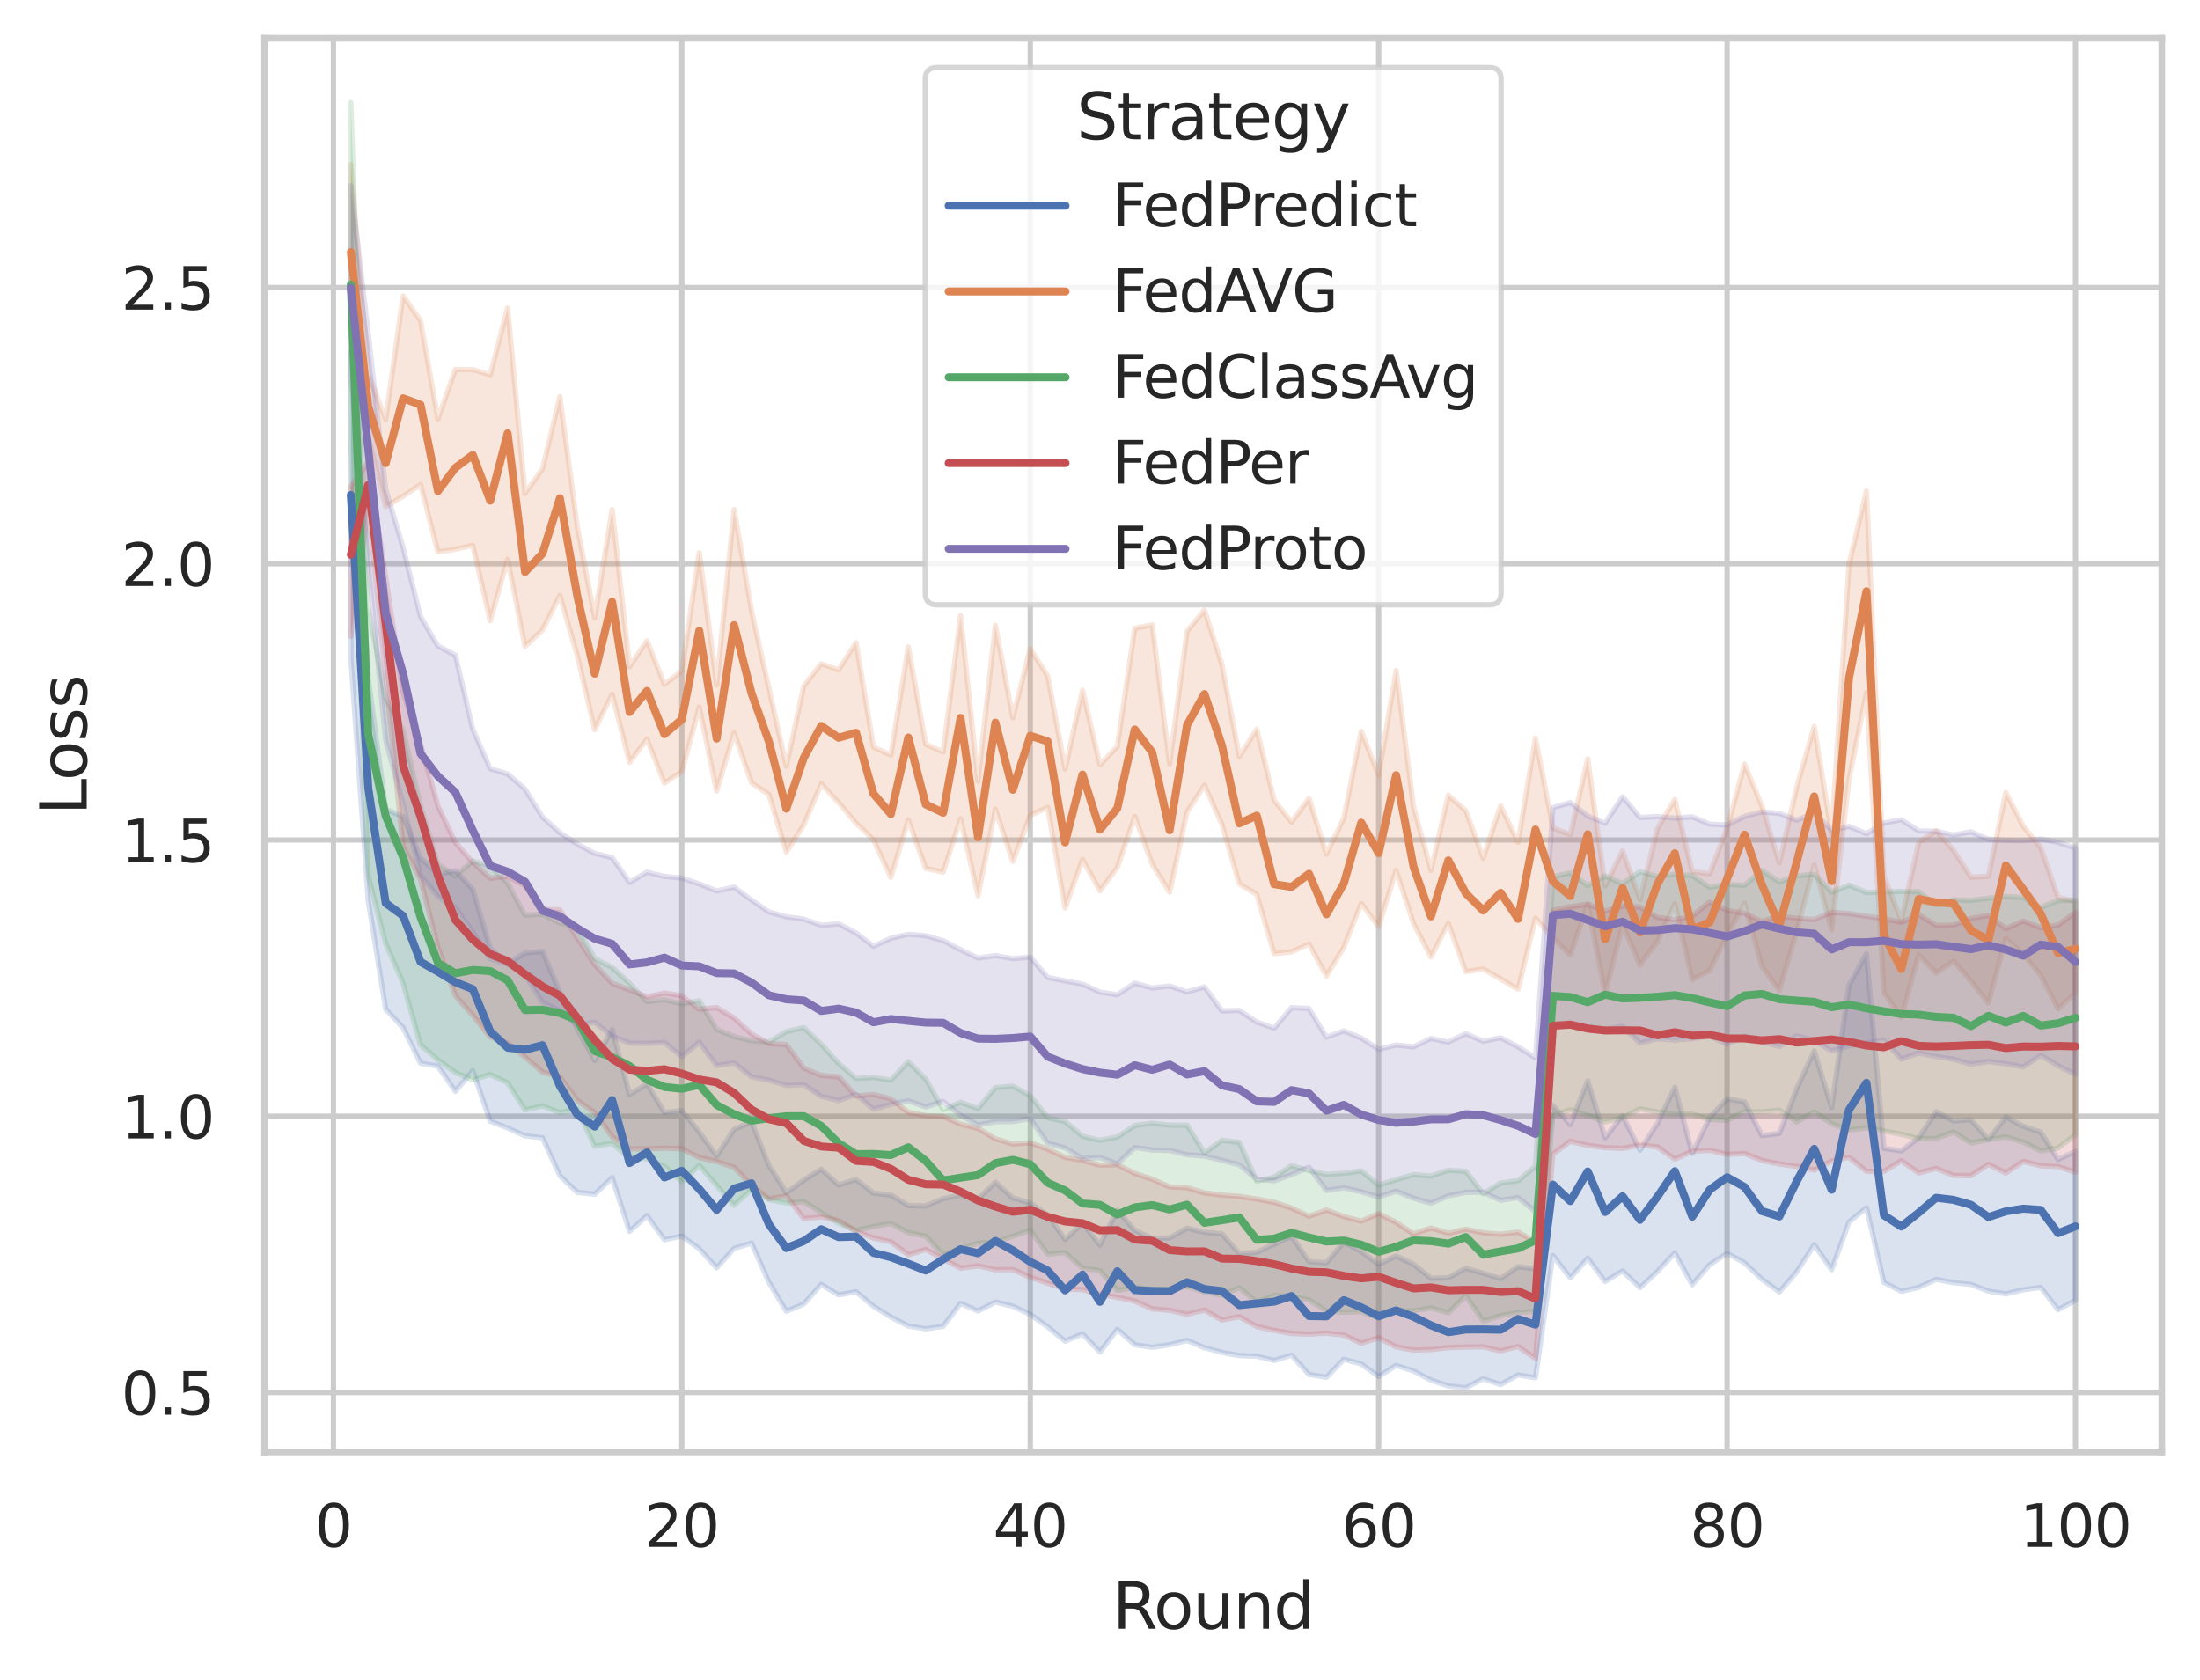 <?xml version="1.0" encoding="utf-8" standalone="no"?>
<!DOCTYPE svg PUBLIC "-//W3C//DTD SVG 1.1//EN"
  "http://www.w3.org/Graphics/SVG/1.1/DTD/svg11.dtd">
<svg xmlns:xlink="http://www.w3.org/1999/xlink" width="414.127pt" height="316.272pt" viewBox="0 0 414.127 316.272" xmlns="http://www.w3.org/2000/svg" version="1.1">
 <defs>
  <style type="text/css">*{stroke-linejoin: round; stroke-linecap: butt}</style>
 </defs>
 <g id="figure_1">
  <g id="patch_1">
   <path d="M 0 316.272 
L 414.127 316.272 
L 414.127 0 
L 0 0 
z
" style="fill: #ffffff"/>
  </g>
  <g id="axes_1">
   <g id="patch_2">
    <path d="M 49.807 273.312 
L 406.927 273.312 
L 406.927 7.2 
L 49.807 7.2 
z
" style="fill: #ffffff"/>
   </g>
   <g id="matplotlib.axis_1">
    <g id="xtick_1">
     <g id="line2d_1">
      <path d="M 62.761 273.312 
L 62.761 7.2 
" clip-path="url(#pe9af055ac5)" style="fill: none; stroke: #cccccc; stroke-linecap: round"/>
     </g>
     <g id="text_1">
      <!-- 0 -->
      <g style="fill: #262626" transform="translate(59.261 291.17) scale(0.11 -0.11)">
       <defs>
        <path id="DejaVuSans-30" d="M 2034 4250 
Q 1547 4250 1301 3770 
Q 1056 3291 1056 2328 
Q 1056 1369 1301 889 
Q 1547 409 2034 409 
Q 2525 409 2770 889 
Q 3016 1369 3016 2328 
Q 3016 3291 2770 3770 
Q 2525 4250 2034 4250 
z
M 2034 4750 
Q 2819 4750 3233 4129 
Q 3647 3509 3647 2328 
Q 3647 1150 3233 529 
Q 2819 -91 2034 -91 
Q 1250 -91 836 529 
Q 422 1150 422 2328 
Q 422 3509 836 4129 
Q 1250 4750 2034 4750 
z
" transform="scale(0.016)"/>
       </defs>
       <use xlink:href="#DejaVuSans-30"/>
      </g>
     </g>
    </g>
    <g id="xtick_2">
     <g id="line2d_2">
      <path d="M 128.347 273.312 
L 128.347 7.2 
" clip-path="url(#pe9af055ac5)" style="fill: none; stroke: #cccccc; stroke-linecap: round"/>
     </g>
     <g id="text_2">
      <!-- 20 -->
      <g style="fill: #262626" transform="translate(121.349 291.17) scale(0.11 -0.11)">
       <defs>
        <path id="DejaVuSans-32" d="M 1228 531 
L 3431 531 
L 3431 0 
L 469 0 
L 469 531 
Q 828 903 1448 1529 
Q 2069 2156 2228 2338 
Q 2531 2678 2651 2914 
Q 2772 3150 2772 3378 
Q 2772 3750 2511 3984 
Q 2250 4219 1831 4219 
Q 1534 4219 1204 4116 
Q 875 4013 500 3803 
L 500 4441 
Q 881 4594 1212 4672 
Q 1544 4750 1819 4750 
Q 2544 4750 2975 4387 
Q 3406 4025 3406 3419 
Q 3406 3131 3298 2873 
Q 3191 2616 2906 2266 
Q 2828 2175 2409 1742 
Q 1991 1309 1228 531 
z
" transform="scale(0.016)"/>
       </defs>
       <use xlink:href="#DejaVuSans-32"/>
       <use xlink:href="#DejaVuSans-30" x="63.623"/>
      </g>
     </g>
    </g>
    <g id="xtick_3">
     <g id="line2d_3">
      <path d="M 193.934 273.312 
L 193.934 7.2 
" clip-path="url(#pe9af055ac5)" style="fill: none; stroke: #cccccc; stroke-linecap: round"/>
     </g>
     <g id="text_3">
      <!-- 40 -->
      <g style="fill: #262626" transform="translate(186.935 291.17) scale(0.11 -0.11)">
       <defs>
        <path id="DejaVuSans-34" d="M 2419 4116 
L 825 1625 
L 2419 1625 
L 2419 4116 
z
M 2253 4666 
L 3047 4666 
L 3047 1625 
L 3713 1625 
L 3713 1100 
L 3047 1100 
L 3047 0 
L 2419 0 
L 2419 1100 
L 313 1100 
L 313 1709 
L 2253 4666 
z
" transform="scale(0.016)"/>
       </defs>
       <use xlink:href="#DejaVuSans-34"/>
       <use xlink:href="#DejaVuSans-30" x="63.623"/>
      </g>
     </g>
    </g>
    <g id="xtick_4">
     <g id="line2d_4">
      <path d="M 259.521 273.312 
L 259.521 7.2 
" clip-path="url(#pe9af055ac5)" style="fill: none; stroke: #cccccc; stroke-linecap: round"/>
     </g>
     <g id="text_4">
      <!-- 60 -->
      <g style="fill: #262626" transform="translate(252.522 291.17) scale(0.11 -0.11)">
       <defs>
        <path id="DejaVuSans-36" d="M 2113 2584 
Q 1688 2584 1439 2293 
Q 1191 2003 1191 1497 
Q 1191 994 1439 701 
Q 1688 409 2113 409 
Q 2538 409 2786 701 
Q 3034 994 3034 1497 
Q 3034 2003 2786 2293 
Q 2538 2584 2113 2584 
z
M 3366 4563 
L 3366 3988 
Q 3128 4100 2886 4159 
Q 2644 4219 2406 4219 
Q 1781 4219 1451 3797 
Q 1122 3375 1075 2522 
Q 1259 2794 1537 2939 
Q 1816 3084 2150 3084 
Q 2853 3084 3261 2657 
Q 3669 2231 3669 1497 
Q 3669 778 3244 343 
Q 2819 -91 2113 -91 
Q 1303 -91 875 529 
Q 447 1150 447 2328 
Q 447 3434 972 4092 
Q 1497 4750 2381 4750 
Q 2619 4750 2861 4703 
Q 3103 4656 3366 4563 
z
" transform="scale(0.016)"/>
       </defs>
       <use xlink:href="#DejaVuSans-36"/>
       <use xlink:href="#DejaVuSans-30" x="63.623"/>
      </g>
     </g>
    </g>
    <g id="xtick_5">
     <g id="line2d_5">
      <path d="M 325.108 273.312 
L 325.108 7.2 
" clip-path="url(#pe9af055ac5)" style="fill: none; stroke: #cccccc; stroke-linecap: round"/>
     </g>
     <g id="text_5">
      <!-- 80 -->
      <g style="fill: #262626" transform="translate(318.109 291.17) scale(0.11 -0.11)">
       <defs>
        <path id="DejaVuSans-38" d="M 2034 2216 
Q 1584 2216 1326 1975 
Q 1069 1734 1069 1313 
Q 1069 891 1326 650 
Q 1584 409 2034 409 
Q 2484 409 2743 651 
Q 3003 894 3003 1313 
Q 3003 1734 2745 1975 
Q 2488 2216 2034 2216 
z
M 1403 2484 
Q 997 2584 770 2862 
Q 544 3141 544 3541 
Q 544 4100 942 4425 
Q 1341 4750 2034 4750 
Q 2731 4750 3128 4425 
Q 3525 4100 3525 3541 
Q 3525 3141 3298 2862 
Q 3072 2584 2669 2484 
Q 3125 2378 3379 2068 
Q 3634 1759 3634 1313 
Q 3634 634 3220 271 
Q 2806 -91 2034 -91 
Q 1263 -91 848 271 
Q 434 634 434 1313 
Q 434 1759 690 2068 
Q 947 2378 1403 2484 
z
M 1172 3481 
Q 1172 3119 1398 2916 
Q 1625 2713 2034 2713 
Q 2441 2713 2670 2916 
Q 2900 3119 2900 3481 
Q 2900 3844 2670 4047 
Q 2441 4250 2034 4250 
Q 1625 4250 1398 4047 
Q 1172 3844 1172 3481 
z
" transform="scale(0.016)"/>
       </defs>
       <use xlink:href="#DejaVuSans-38"/>
       <use xlink:href="#DejaVuSans-30" x="63.623"/>
      </g>
     </g>
    </g>
    <g id="xtick_6">
     <g id="line2d_6">
      <path d="M 390.694 273.312 
L 390.694 7.2 
" clip-path="url(#pe9af055ac5)" style="fill: none; stroke: #cccccc; stroke-linecap: round"/>
     </g>
     <g id="text_6">
      <!-- 100 -->
      <g style="fill: #262626" transform="translate(380.196 291.17) scale(0.11 -0.11)">
       <defs>
        <path id="DejaVuSans-31" d="M 794 531 
L 1825 531 
L 1825 4091 
L 703 3866 
L 703 4441 
L 1819 4666 
L 2450 4666 
L 2450 531 
L 3481 531 
L 3481 0 
L 794 0 
L 794 531 
z
" transform="scale(0.016)"/>
       </defs>
       <use xlink:href="#DejaVuSans-31"/>
       <use xlink:href="#DejaVuSans-30" x="63.623"/>
       <use xlink:href="#DejaVuSans-30" x="127.246"/>
      </g>
     </g>
    </g>
    <g id="text_7">
     <!-- Round -->
     <g style="fill: #262626" transform="translate(209.383 306.576) scale(0.12 -0.12)">
      <defs>
       <path id="DejaVuSans-52" d="M 2841 2188 
Q 3044 2119 3236 1894 
Q 3428 1669 3622 1275 
L 4263 0 
L 3584 0 
L 2988 1197 
Q 2756 1666 2539 1819 
Q 2322 1972 1947 1972 
L 1259 1972 
L 1259 0 
L 628 0 
L 628 4666 
L 2053 4666 
Q 2853 4666 3247 4331 
Q 3641 3997 3641 3322 
Q 3641 2881 3436 2590 
Q 3231 2300 2841 2188 
z
M 1259 4147 
L 1259 2491 
L 2053 2491 
Q 2509 2491 2742 2702 
Q 2975 2913 2975 3322 
Q 2975 3731 2742 3939 
Q 2509 4147 2053 4147 
L 1259 4147 
z
" transform="scale(0.016)"/>
       <path id="DejaVuSans-6f" d="M 1959 3097 
Q 1497 3097 1228 2736 
Q 959 2375 959 1747 
Q 959 1119 1226 758 
Q 1494 397 1959 397 
Q 2419 397 2687 759 
Q 2956 1122 2956 1747 
Q 2956 2369 2687 2733 
Q 2419 3097 1959 3097 
z
M 1959 3584 
Q 2709 3584 3137 3096 
Q 3566 2609 3566 1747 
Q 3566 888 3137 398 
Q 2709 -91 1959 -91 
Q 1206 -91 779 398 
Q 353 888 353 1747 
Q 353 2609 779 3096 
Q 1206 3584 1959 3584 
z
" transform="scale(0.016)"/>
       <path id="DejaVuSans-75" d="M 544 1381 
L 544 3500 
L 1119 3500 
L 1119 1403 
Q 1119 906 1312 657 
Q 1506 409 1894 409 
Q 2359 409 2629 706 
Q 2900 1003 2900 1516 
L 2900 3500 
L 3475 3500 
L 3475 0 
L 2900 0 
L 2900 538 
Q 2691 219 2414 64 
Q 2138 -91 1772 -91 
Q 1169 -91 856 284 
Q 544 659 544 1381 
z
M 1991 3584 
L 1991 3584 
z
" transform="scale(0.016)"/>
       <path id="DejaVuSans-6e" d="M 3513 2113 
L 3513 0 
L 2938 0 
L 2938 2094 
Q 2938 2591 2744 2837 
Q 2550 3084 2163 3084 
Q 1697 3084 1428 2787 
Q 1159 2491 1159 1978 
L 1159 0 
L 581 0 
L 581 3500 
L 1159 3500 
L 1159 2956 
Q 1366 3272 1645 3428 
Q 1925 3584 2291 3584 
Q 2894 3584 3203 3211 
Q 3513 2838 3513 2113 
z
" transform="scale(0.016)"/>
       <path id="DejaVuSans-64" d="M 2906 2969 
L 2906 4863 
L 3481 4863 
L 3481 0 
L 2906 0 
L 2906 525 
Q 2725 213 2448 61 
Q 2172 -91 1784 -91 
Q 1150 -91 751 415 
Q 353 922 353 1747 
Q 353 2572 751 3078 
Q 1150 3584 1784 3584 
Q 2172 3584 2448 3432 
Q 2725 3281 2906 2969 
z
M 947 1747 
Q 947 1113 1208 752 
Q 1469 391 1925 391 
Q 2381 391 2643 752 
Q 2906 1113 2906 1747 
Q 2906 2381 2643 2742 
Q 2381 3103 1925 3103 
Q 1469 3103 1208 2742 
Q 947 2381 947 1747 
z
" transform="scale(0.016)"/>
      </defs>
      <use xlink:href="#DejaVuSans-52"/>
      <use xlink:href="#DejaVuSans-6f" x="64.982"/>
      <use xlink:href="#DejaVuSans-75" x="126.164"/>
      <use xlink:href="#DejaVuSans-6e" x="189.543"/>
      <use xlink:href="#DejaVuSans-64" x="252.922"/>
     </g>
    </g>
   </g>
   <g id="matplotlib.axis_2">
    <g id="ytick_1">
     <g id="line2d_7">
      <path d="M 49.807 262.108 
L 406.927 262.108 
" clip-path="url(#pe9af055ac5)" style="fill: none; stroke: #cccccc; stroke-linecap: round"/>
     </g>
     <g id="text_8">
      <!-- 0.5 -->
      <g style="fill: #262626" transform="translate(22.814 266.287) scale(0.11 -0.11)">
       <defs>
        <path id="DejaVuSans-2e" d="M 684 794 
L 1344 794 
L 1344 0 
L 684 0 
L 684 794 
z
" transform="scale(0.016)"/>
        <path id="DejaVuSans-35" d="M 691 4666 
L 3169 4666 
L 3169 4134 
L 1269 4134 
L 1269 2991 
Q 1406 3038 1543 3061 
Q 1681 3084 1819 3084 
Q 2600 3084 3056 2656 
Q 3513 2228 3513 1497 
Q 3513 744 3044 326 
Q 2575 -91 1722 -91 
Q 1428 -91 1123 -41 
Q 819 9 494 109 
L 494 744 
Q 775 591 1075 516 
Q 1375 441 1709 441 
Q 2250 441 2565 725 
Q 2881 1009 2881 1497 
Q 2881 1984 2565 2268 
Q 2250 2553 1709 2553 
Q 1456 2553 1204 2497 
Q 953 2441 691 2322 
L 691 4666 
z
" transform="scale(0.016)"/>
       </defs>
       <use xlink:href="#DejaVuSans-30"/>
       <use xlink:href="#DejaVuSans-2e" x="63.623"/>
       <use xlink:href="#DejaVuSans-35" x="95.41"/>
      </g>
     </g>
    </g>
    <g id="ytick_2">
     <g id="line2d_8">
      <path d="M 49.807 210.109 
L 406.927 210.109 
" clip-path="url(#pe9af055ac5)" style="fill: none; stroke: #cccccc; stroke-linecap: round"/>
     </g>
     <g id="text_9">
      <!-- 1.0 -->
      <g style="fill: #262626" transform="translate(22.814 214.288) scale(0.11 -0.11)">
       <use xlink:href="#DejaVuSans-31"/>
       <use xlink:href="#DejaVuSans-2e" x="63.623"/>
       <use xlink:href="#DejaVuSans-30" x="95.41"/>
      </g>
     </g>
    </g>
    <g id="ytick_3">
     <g id="line2d_9">
      <path d="M 49.807 158.11 
L 406.927 158.11 
" clip-path="url(#pe9af055ac5)" style="fill: none; stroke: #cccccc; stroke-linecap: round"/>
     </g>
     <g id="text_10">
      <!-- 1.5 -->
      <g style="fill: #262626" transform="translate(22.814 162.289) scale(0.11 -0.11)">
       <use xlink:href="#DejaVuSans-31"/>
       <use xlink:href="#DejaVuSans-2e" x="63.623"/>
       <use xlink:href="#DejaVuSans-35" x="95.41"/>
      </g>
     </g>
    </g>
    <g id="ytick_4">
     <g id="line2d_10">
      <path d="M 49.807 106.111 
L 406.927 106.111 
" clip-path="url(#pe9af055ac5)" style="fill: none; stroke: #cccccc; stroke-linecap: round"/>
     </g>
     <g id="text_11">
      <!-- 2.0 -->
      <g style="fill: #262626" transform="translate(22.814 110.29) scale(0.11 -0.11)">
       <use xlink:href="#DejaVuSans-32"/>
       <use xlink:href="#DejaVuSans-2e" x="63.623"/>
       <use xlink:href="#DejaVuSans-30" x="95.41"/>
      </g>
     </g>
    </g>
    <g id="ytick_5">
     <g id="line2d_11">
      <path d="M 49.807 54.112 
L 406.927 54.112 
" clip-path="url(#pe9af055ac5)" style="fill: none; stroke: #cccccc; stroke-linecap: round"/>
     </g>
     <g id="text_12">
      <!-- 2.5 -->
      <g style="fill: #262626" transform="translate(22.814 58.291) scale(0.11 -0.11)">
       <use xlink:href="#DejaVuSans-32"/>
       <use xlink:href="#DejaVuSans-2e" x="63.623"/>
       <use xlink:href="#DejaVuSans-35" x="95.41"/>
      </g>
     </g>
    </g>
    <g id="text_13">
     <!-- Loss -->
     <g style="fill: #262626" transform="translate(16.318 153.417) rotate(-90) scale(0.12 -0.12)">
      <defs>
       <path id="DejaVuSans-4c" d="M 628 4666 
L 1259 4666 
L 1259 531 
L 3531 531 
L 3531 0 
L 628 0 
L 628 4666 
z
" transform="scale(0.016)"/>
       <path id="DejaVuSans-73" d="M 2834 3397 
L 2834 2853 
Q 2591 2978 2328 3040 
Q 2066 3103 1784 3103 
Q 1356 3103 1142 2972 
Q 928 2841 928 2578 
Q 928 2378 1081 2264 
Q 1234 2150 1697 2047 
L 1894 2003 
Q 2506 1872 2764 1633 
Q 3022 1394 3022 966 
Q 3022 478 2636 193 
Q 2250 -91 1575 -91 
Q 1294 -91 989 -36 
Q 684 19 347 128 
L 347 722 
Q 666 556 975 473 
Q 1284 391 1588 391 
Q 1994 391 2212 530 
Q 2431 669 2431 922 
Q 2431 1156 2273 1281 
Q 2116 1406 1581 1522 
L 1381 1569 
Q 847 1681 609 1914 
Q 372 2147 372 2553 
Q 372 3047 722 3315 
Q 1072 3584 1716 3584 
Q 2034 3584 2315 3537 
Q 2597 3491 2834 3397 
z
" transform="scale(0.016)"/>
      </defs>
      <use xlink:href="#DejaVuSans-4c"/>
      <use xlink:href="#DejaVuSans-6f" x="53.963"/>
      <use xlink:href="#DejaVuSans-73" x="115.145"/>
      <use xlink:href="#DejaVuSans-73" x="167.244"/>
     </g>
    </g>
   </g>
   <g id="PolyCollection_1">
    <defs>
     <path id="m00df744d46" d="M 66.04 -250.256 
L 66.04 -192.313 
L 69.319 -146.768 
L 72.599 -126.312 
L 75.878 -122.826 
L 79.157 -116.136 
L 82.437 -115.587 
L 85.716 -110.849 
L 88.995 -114.723 
L 92.275 -105.25 
L 95.554 -103.948 
L 98.833 -102.469 
L 102.113 -102.108 
L 105.392 -94.953 
L 108.671 -91.83 
L 111.951 -91.481 
L 115.23 -94.576 
L 118.509 -84.481 
L 121.789 -87.444 
L 125.068 -82.921 
L 128.347 -83.596 
L 131.627 -81.232 
L 134.906 -77.638 
L 138.185 -81.282 
L 141.465 -82.271 
L 144.744 -74.916 
L 148.023 -69.453 
L 151.303 -70.824 
L 154.582 -74.519 
L 157.861 -72.522 
L 161.141 -73.125 
L 164.42 -70.395 
L 167.699 -68.362 
L 170.979 -66.673 
L 174.258 -66.15 
L 177.537 -66.621 
L 180.817 -70.934 
L 184.096 -69.492 
L 187.375 -71.179 
L 190.655 -70.403 
L 193.934 -68.866 
L 197.213 -66.53 
L 200.493 -63.823 
L 203.772 -65.193 
L 207.051 -61.777 
L 210.331 -66.05 
L 213.61 -63.16 
L 216.89 -62.661 
L 220.169 -63.148 
L 223.448 -63.955 
L 226.728 -62.596 
L 230.007 -61.707 
L 233.286 -61.103 
L 236.566 -60.988 
L 239.845 -60.191 
L 243.124 -61.18 
L 246.404 -57.553 
L 249.683 -57.022 
L 252.962 -60.412 
L 256.242 -59.54 
L 259.521 -57.165 
L 262.8 -59.262 
L 266.08 -58.216 
L 269.359 -56.492 
L 272.638 -55.393 
L 275.918 -55.056 
L 279.197 -56.767 
L 282.476 -55.643 
L 285.756 -57.47 
L 289.035 -56.935 
L 292.314 -79.952 
L 295.594 -75.739 
L 298.873 -79.434 
L 302.152 -75.066 
L 305.432 -77.045 
L 308.711 -73.881 
L 311.99 -76.942 
L 315.27 -80.437 
L 318.549 -74.445 
L 321.828 -78.223 
L 325.108 -80.357 
L 328.387 -78.581 
L 331.666 -75.483 
L 334.946 -73.094 
L 338.225 -76.884 
L 341.504 -81.985 
L 344.784 -77.266 
L 348.063 -86.265 
L 351.342 -88.929 
L 354.622 -74.897 
L 357.901 -73.201 
L 361.18 -73.951 
L 364.46 -75.45 
L 367.739 -74.836 
L 371.018 -74.502 
L 374.298 -73.23 
L 377.577 -72.726 
L 380.856 -73.491 
L 384.136 -73.948 
L 387.415 -69.752 
L 390.694 -71.507 
L 390.694 -99.544 
L 390.694 -99.544 
L 387.415 -98.014 
L 384.136 -103.172 
L 380.856 -104.261 
L 377.577 -106.01 
L 374.298 -101.756 
L 371.018 -105.491 
L 367.739 -105.272 
L 364.46 -106.985 
L 361.18 -102.102 
L 357.901 -99.635 
L 354.622 -100.108 
L 351.342 -136.695 
L 348.063 -130.822 
L 344.784 -107.763 
L 341.504 -118.449 
L 338.225 -111.328 
L 334.946 -102.921 
L 331.666 -102.518 
L 328.387 -108.85 
L 325.108 -109.45 
L 321.828 -105.897 
L 318.549 -99.137 
L 315.27 -111.616 
L 311.99 -104.802 
L 308.711 -99.759 
L 305.432 -106.263 
L 302.152 -102.105 
L 298.873 -112.82 
L 295.594 -104.595 
L 292.314 -108.185 
L 289.035 -77.427 
L 285.756 -77.844 
L 282.476 -75.609 
L 279.197 -76.614 
L 275.918 -77.55 
L 272.638 -75.753 
L 269.359 -75.664 
L 266.08 -78.294 
L 262.8 -79.862 
L 259.521 -78.281 
L 256.242 -80.709 
L 252.962 -82.457 
L 249.683 -78.559 
L 246.404 -78.804 
L 243.124 -83.548 
L 239.845 -82.095 
L 236.566 -80.537 
L 233.286 -80.299 
L 230.007 -84.012 
L 226.728 -84.31 
L 223.448 -85.092 
L 220.169 -83.253 
L 216.89 -83.152 
L 213.61 -84.689 
L 210.331 -88.471 
L 207.051 -81.886 
L 203.772 -86.027 
L 200.493 -82.926 
L 197.213 -87.577 
L 193.934 -89.815 
L 190.655 -90.768 
L 187.375 -93.734 
L 184.096 -90.575 
L 180.817 -91.343 
L 177.537 -90.641 
L 174.258 -89.276 
L 170.979 -89.348 
L 167.699 -91.339 
L 164.42 -91.658 
L 161.141 -94.238 
L 157.861 -93.204 
L 154.582 -96.189 
L 151.303 -94.136 
L 148.023 -91.749 
L 144.744 -96.907 
L 141.465 -105.087 
L 138.185 -103.683 
L 134.906 -98.639 
L 131.627 -103.176 
L 128.347 -107.234 
L 125.068 -106.866 
L 121.789 -112.237 
L 118.509 -110.226 
L 115.23 -122.415 
L 111.951 -116.669 
L 108.671 -122.579 
L 105.392 -129.486 
L 102.113 -137.163 
L 98.833 -136.881 
L 95.554 -134.889 
L 92.275 -137.784 
L 88.995 -148.859 
L 85.716 -152.392 
L 82.437 -151.65 
L 79.157 -154.779 
L 75.878 -162.585 
L 72.599 -163.914 
L 69.319 -188.551 
L 66.04 -250.256 
z
" style="stroke: #4c72b0; stroke-opacity: 0.2"/>
    </defs>
    <g clip-path="url(#pe9af055ac5)">
     <use xlink:href="#m00df744d46" x="0" y="316.272" style="fill: #4c72b0; fill-opacity: 0.2; stroke: #4c72b0; stroke-opacity: 0.2"/>
    </g>
   </g>
   <g id="PolyCollection_2">
    <defs>
     <path id="m10523f1893" d="M 66.04 -285.249 
L 66.04 -253.733 
L 69.319 -233.914 
L 72.599 -220.931 
L 75.878 -222.862 
L 79.157 -225.052 
L 82.437 -212.391 
L 85.716 -212.878 
L 88.995 -213.62 
L 92.275 -199.429 
L 95.554 -210.987 
L 98.833 -194.602 
L 102.113 -197.688 
L 105.392 -204.204 
L 108.671 -192.855 
L 111.951 -178.907 
L 115.23 -185.607 
L 118.509 -172.78 
L 121.789 -177.167 
L 125.068 -168.859 
L 128.347 -171.026 
L 131.627 -183.203 
L 134.906 -167.355 
L 138.185 -178.38 
L 141.465 -168.91 
L 144.744 -166.739 
L 148.023 -155.873 
L 151.303 -161.018 
L 154.582 -168.729 
L 157.861 -165.201 
L 161.141 -161.349 
L 164.42 -158.221 
L 167.699 -151.113 
L 170.979 -161.958 
L 174.258 -152.821 
L 177.537 -152.103 
L 180.817 -162.187 
L 184.096 -147.673 
L 187.375 -163.933 
L 190.655 -154.111 
L 193.934 -162.817 
L 197.213 -164.29 
L 200.493 -145.367 
L 203.772 -154.504 
L 207.051 -148.614 
L 210.331 -153.016 
L 213.61 -162.57 
L 216.89 -153.612 
L 220.169 -148.348 
L 223.448 -163.444 
L 226.728 -168.497 
L 230.007 -161.128 
L 233.286 -149.9 
L 236.566 -147.94 
L 239.845 -136.746 
L 243.124 -137.111 
L 246.404 -138.575 
L 249.683 -132.559 
L 252.962 -137.956 
L 256.242 -146.214 
L 259.521 -141.907 
L 262.8 -152.433 
L 266.08 -142.477 
L 269.359 -136.132 
L 272.638 -142.468 
L 275.918 -133.366 
L 279.197 -133.871 
L 282.476 -132 
L 285.756 -130.062 
L 289.035 -143.45 
L 292.314 -139.751 
L 295.594 -136.483 
L 298.873 -146.106 
L 302.152 -129.267 
L 305.432 -142.198 
L 308.711 -134.651 
L 311.99 -139.041 
L 315.27 -146.141 
L 318.549 -131.885 
L 321.828 -133.592 
L 325.108 -140.203 
L 328.387 -146.249 
L 331.666 -134.326 
L 334.946 -129.877 
L 338.225 -141.046 
L 341.504 -153.448 
L 344.784 -141.266 
L 348.063 -169.65 
L 351.342 -185.907 
L 354.622 -129.431 
L 357.901 -124.769 
L 361.18 -136.54 
L 364.46 -133.125 
L 367.739 -135.389 
L 371.018 -131.567 
L 374.298 -127.477 
L 377.577 -139.626 
L 380.856 -136.601 
L 384.136 -132.703 
L 387.415 -126.361 
L 390.694 -129.408 
L 390.694 -146.62 
L 390.694 -146.62 
L 387.415 -147.342 
L 384.136 -156.737 
L 380.856 -160.74 
L 377.577 -167.088 
L 374.298 -151.336 
L 371.018 -151.149 
L 367.739 -156.209 
L 364.46 -159.887 
L 361.18 -157.725 
L 357.901 -142.952 
L 354.622 -151.409 
L 351.342 -223.863 
L 348.063 -210.071 
L 344.784 -159.335 
L 341.504 -179.519 
L 338.225 -168.147 
L 334.946 -153.857 
L 331.666 -164.545 
L 328.387 -172.444 
L 325.108 -160.293 
L 321.828 -151.792 
L 318.549 -152.201 
L 315.27 -165.801 
L 311.99 -160.276 
L 308.711 -146.98 
L 305.432 -156.117 
L 302.152 -149.488 
L 298.873 -173.424 
L 295.594 -159.155 
L 292.314 -160.477 
L 289.035 -177.355 
L 285.756 -157.704 
L 282.476 -164.583 
L 279.197 -154.731 
L 275.918 -163.663 
L 272.638 -166.572 
L 269.359 -152.462 
L 266.08 -164.396 
L 262.8 -190.056 
L 259.521 -170.371 
L 256.242 -178.593 
L 252.962 -162.253 
L 249.683 -155.496 
L 246.404 -166.009 
L 243.124 -161.51 
L 239.845 -165.622 
L 236.566 -178.997 
L 233.286 -173.841 
L 230.007 -191.212 
L 226.728 -201.431 
L 223.448 -197.443 
L 220.169 -172.505 
L 216.89 -198.674 
L 213.61 -197.992 
L 210.331 -175.772 
L 207.051 -172.284 
L 203.772 -186.331 
L 200.493 -171.52 
L 197.213 -189.045 
L 193.934 -194.135 
L 190.655 -181.174 
L 187.375 -198.56 
L 184.096 -169.189 
L 180.817 -200.388 
L 177.537 -174.723 
L 174.258 -176.181 
L 170.979 -194.483 
L 167.699 -174.136 
L 164.42 -175.663 
L 161.141 -195.305 
L 157.861 -190.181 
L 154.582 -191.318 
L 151.303 -187.163 
L 148.023 -172.041 
L 144.744 -186.642 
L 141.465 -201.317 
L 138.185 -220.351 
L 134.906 -187.328 
L 131.627 -212.238 
L 128.347 -189.983 
L 125.068 -187.46 
L 121.789 -195.636 
L 118.509 -190.79 
L 115.23 -220.359 
L 111.951 -200 
L 108.671 -217.157 
L 105.392 -241.615 
L 102.113 -228.001 
L 98.833 -223.414 
L 95.554 -258.295 
L 92.275 -245.723 
L 88.995 -246.698 
L 85.716 -246.717 
L 82.437 -237.395 
L 79.157 -255.906 
L 75.878 -260.576 
L 72.599 -237.327 
L 69.319 -245.849 
L 66.04 -285.249 
z
" style="stroke: #dd8452; stroke-opacity: 0.2"/>
    </defs>
    <g clip-path="url(#pe9af055ac5)">
     <use xlink:href="#m10523f1893" x="0" y="316.272" style="fill: #dd8452; fill-opacity: 0.2; stroke: #dd8452; stroke-opacity: 0.2"/>
    </g>
   </g>
   <g id="PolyCollection_3">
    <defs>
     <path id="m1684e5db62" d="M 66.04 -296.976 
L 66.04 -232.991 
L 69.319 -151.37 
L 72.599 -138.706 
L 75.878 -131.177 
L 79.157 -119.615 
L 82.437 -116.774 
L 85.716 -114.403 
L 88.995 -112.984 
L 92.275 -114.042 
L 95.554 -112.433 
L 98.833 -107.362 
L 102.113 -108.1 
L 105.392 -106.843 
L 108.671 -107.375 
L 111.951 -100.5 
L 115.23 -101.086 
L 118.509 -98.275 
L 121.789 -98.186 
L 125.068 -96.714 
L 128.347 -93.85 
L 131.627 -96.921 
L 134.906 -93.125 
L 138.185 -89.387 
L 141.465 -92.368 
L 144.744 -90.469 
L 148.023 -89.844 
L 151.303 -90.06 
L 154.582 -88.054 
L 157.861 -86.02 
L 161.141 -84.696 
L 164.42 -85.405 
L 167.699 -85.967 
L 170.979 -84.255 
L 174.258 -83.584 
L 177.537 -80.083 
L 180.817 -81.232 
L 184.096 -82.249 
L 187.375 -82.479 
L 190.655 -83.576 
L 193.934 -84.711 
L 197.213 -80.214 
L 200.493 -80.488 
L 203.772 -77.578 
L 207.051 -77.097 
L 210.331 -73.365 
L 213.61 -73.98 
L 216.89 -73.529 
L 220.169 -73.598 
L 223.448 -74.096 
L 226.728 -73.125 
L 230.007 -72.468 
L 233.286 -73.873 
L 236.566 -71.167 
L 239.845 -72.409 
L 243.124 -72.305 
L 246.404 -71.588 
L 249.683 -69.493 
L 252.962 -69.272 
L 256.242 -69.377 
L 259.521 -68.138 
L 262.8 -69.571 
L 266.08 -69.511 
L 269.359 -70.087 
L 272.638 -69.17 
L 275.918 -72.392 
L 279.197 -67.583 
L 282.476 -68.638 
L 285.756 -69.232 
L 289.035 -69.437 
L 292.314 -106.26 
L 295.594 -107.357 
L 298.873 -106.322 
L 302.152 -105.097 
L 305.432 -105.861 
L 308.711 -107.561 
L 311.99 -106.946 
L 315.27 -106.567 
L 318.549 -106.57 
L 321.828 -105.535 
L 325.108 -105.403 
L 328.387 -107.036 
L 331.666 -106.975 
L 334.946 -107.322 
L 338.225 -105.093 
L 341.504 -106.972 
L 344.784 -104.759 
L 348.063 -103.572 
L 351.342 -103.973 
L 354.622 -103.372 
L 357.901 -102.768 
L 361.18 -101.943 
L 364.46 -101.985 
L 367.739 -103.21 
L 371.018 -101.126 
L 374.298 -101.785 
L 377.577 -102.277 
L 380.856 -101.318 
L 384.136 -99.632 
L 387.415 -100.177 
L 390.694 -102.69 
L 390.694 -146.836 
L 390.694 -146.836 
L 387.415 -146.768 
L 384.136 -145.437 
L 380.856 -147.329 
L 377.577 -147.52 
L 374.298 -147.197 
L 371.018 -146.788 
L 367.739 -146.895 
L 364.46 -145.933 
L 361.18 -148.404 
L 357.901 -148.51 
L 354.622 -148.362 
L 351.342 -148.293 
L 348.063 -149.656 
L 344.784 -148.329 
L 341.504 -151.698 
L 338.225 -151.409 
L 334.946 -150.243 
L 331.666 -152.437 
L 328.387 -149.623 
L 325.108 -149.827 
L 321.828 -149.258 
L 318.549 -151.448 
L 315.27 -151.729 
L 311.99 -151.291 
L 308.711 -152.184 
L 305.432 -149.934 
L 302.152 -151.368 
L 298.873 -149.591 
L 295.594 -151.959 
L 292.314 -151.225 
L 289.035 -96.759 
L 285.756 -94.016 
L 282.476 -93.595 
L 279.197 -91.574 
L 275.918 -95.78 
L 272.638 -95.989 
L 269.359 -94.89 
L 266.08 -95.157 
L 262.8 -94.209 
L 259.521 -93.194 
L 256.242 -95.879 
L 252.962 -95.41 
L 249.683 -95.213 
L 246.404 -95.935 
L 243.124 -96.858 
L 239.845 -94.681 
L 236.566 -93.941 
L 233.286 -101.243 
L 230.007 -101.628 
L 226.728 -99.216 
L 223.448 -104.481 
L 220.169 -104.496 
L 216.89 -104.851 
L 213.61 -104.415 
L 210.331 -102.257 
L 207.051 -101.63 
L 203.772 -102.396 
L 200.493 -105.178 
L 197.213 -105.871 
L 193.934 -110.017 
L 190.655 -111.836 
L 187.375 -111.552 
L 184.096 -107.606 
L 180.817 -108.799 
L 177.537 -107.41 
L 174.258 -113.15 
L 170.979 -116.417 
L 167.699 -112.945 
L 164.42 -113.461 
L 161.141 -113.278 
L 157.861 -116.105 
L 154.582 -119.715 
L 151.303 -122.85 
L 148.023 -122.097 
L 144.744 -120.121 
L 141.465 -120.38 
L 138.185 -121.163 
L 134.906 -122.504 
L 131.627 -127.902 
L 128.347 -127.305 
L 125.068 -128.079 
L 121.789 -127.735 
L 118.509 -131.197 
L 115.23 -134.193 
L 111.951 -135.842 
L 108.671 -141.92 
L 105.392 -142.516 
L 102.113 -144.191 
L 98.833 -144.024 
L 95.554 -150.025 
L 92.275 -153.294 
L 88.995 -154.19 
L 85.716 -151.416 
L 82.437 -153.591 
L 79.157 -164.604 
L 75.878 -178.792 
L 72.599 -184.837 
L 69.319 -201.932 
L 66.04 -296.976 
z
" style="stroke: #55a868; stroke-opacity: 0.2"/>
    </defs>
    <g clip-path="url(#pe9af055ac5)">
     <use xlink:href="#m1684e5db62" x="0" y="316.272" style="fill: #55a868; fill-opacity: 0.2; stroke: #55a868; stroke-opacity: 0.2"/>
    </g>
   </g>
   <g id="PolyCollection_4">
    <defs>
     <path id="m28a56ba740" d="M 66.04 -224.778 
L 66.04 -196.508 
L 69.319 -220.928 
L 72.599 -188.92 
L 75.878 -156.953 
L 79.157 -150.794 
L 82.437 -137.973 
L 85.716 -128.861 
L 88.995 -125.163 
L 92.275 -121.079 
L 95.554 -119.945 
L 98.833 -117.306 
L 102.113 -114.462 
L 105.392 -113.586 
L 108.671 -109.135 
L 111.951 -106.83 
L 115.23 -102.312 
L 118.509 -100.008 
L 121.789 -100.023 
L 125.068 -100.142 
L 128.347 -100.024 
L 131.627 -98.381 
L 134.906 -97.655 
L 138.185 -96.554 
L 141.465 -93.146 
L 144.744 -90.619 
L 148.023 -91.183 
L 151.303 -86.891 
L 154.582 -87.194 
L 157.861 -86.509 
L 161.141 -84.505 
L 164.42 -83.237 
L 167.699 -82.51 
L 170.979 -80.082 
L 174.258 -81.089 
L 177.537 -79.302 
L 180.817 -77.563 
L 184.096 -77.978 
L 187.375 -77.267 
L 190.655 -77.302 
L 193.934 -75.851 
L 197.213 -74.733 
L 200.493 -73.647 
L 203.772 -73.524 
L 207.051 -72.648 
L 210.331 -72.066 
L 213.61 -71.373 
L 216.89 -69.903 
L 220.169 -69.629 
L 223.448 -68.875 
L 226.728 -69.667 
L 230.007 -67.792 
L 233.286 -68.437 
L 236.566 -66.582 
L 239.845 -65.87 
L 243.124 -65.282 
L 246.404 -65.141 
L 249.683 -65.322 
L 252.962 -64.965 
L 256.242 -63.43 
L 259.521 -64.472 
L 262.8 -62.75 
L 266.08 -62.141 
L 269.359 -62.234 
L 272.638 -62.6 
L 275.918 -62.706 
L 279.197 -62.758 
L 282.476 -61.978 
L 285.756 -62.821 
L 289.035 -60.548 
L 292.314 -99.037 
L 295.594 -101.432 
L 298.873 -100.662 
L 302.152 -100.242 
L 305.432 -100.102 
L 308.711 -100.722 
L 311.99 -100.391 
L 315.27 -98.087 
L 318.549 -99.584 
L 321.828 -99.752 
L 325.108 -98.978 
L 328.387 -99.155 
L 331.666 -97.837 
L 334.946 -97.185 
L 338.225 -96.704 
L 341.504 -96.036 
L 344.784 -97.734 
L 348.063 -98.443 
L 351.342 -95.79 
L 354.622 -95.771 
L 357.901 -97.783 
L 361.18 -95.487 
L 364.46 -96.34 
L 367.739 -94.998 
L 371.018 -94.964 
L 374.298 -97.104 
L 377.577 -95.474 
L 380.856 -97.662 
L 384.136 -96.826 
L 387.415 -96.689 
L 390.694 -95.626 
L 390.694 -144.569 
L 390.694 -144.569 
L 387.415 -142.127 
L 384.136 -141.635 
L 380.856 -142.897 
L 377.577 -141.453 
L 374.298 -143.963 
L 371.018 -143.393 
L 367.739 -142.132 
L 364.46 -142.07 
L 361.18 -144.11 
L 357.901 -142.655 
L 354.622 -143.343 
L 351.342 -143.804 
L 348.063 -144.304 
L 344.784 -144.528 
L 341.504 -143.188 
L 338.225 -143.402 
L 334.946 -143.859 
L 331.666 -142.822 
L 328.387 -144.345 
L 325.108 -144.904 
L 321.828 -146.462 
L 318.549 -143.817 
L 315.27 -143.142 
L 311.99 -143.58 
L 308.711 -145.504 
L 305.432 -145.724 
L 302.152 -144.78 
L 298.873 -146.057 
L 295.594 -145.58 
L 292.314 -144.943 
L 289.035 -82.478 
L 285.756 -84.346 
L 282.476 -83.94 
L 279.197 -84.231 
L 275.918 -84.891 
L 272.638 -84.148 
L 269.359 -85.113 
L 266.08 -84.016 
L 262.8 -86.174 
L 259.521 -87.829 
L 256.242 -86.401 
L 252.962 -87.267 
L 249.683 -88.49 
L 246.404 -87.327 
L 243.124 -88.858 
L 239.845 -89.943 
L 236.566 -90.559 
L 233.286 -91.066 
L 230.007 -91.317 
L 226.728 -91.718 
L 223.448 -92.712 
L 220.169 -92.861 
L 216.89 -94.279 
L 213.61 -95.396 
L 210.331 -97.04 
L 207.051 -96.943 
L 203.772 -97.843 
L 200.493 -98.405 
L 197.213 -99.966 
L 193.934 -101.145 
L 190.655 -100.947 
L 187.375 -101.903 
L 184.096 -103.86 
L 180.817 -104.676 
L 177.537 -106.104 
L 174.258 -106.263 
L 170.979 -106.893 
L 167.699 -109.419 
L 164.42 -110.251 
L 161.141 -109.96 
L 157.861 -113.571 
L 154.582 -113.831 
L 151.303 -115.206 
L 148.023 -119.644 
L 144.744 -119.818 
L 141.465 -121.656 
L 138.185 -124.646 
L 134.906 -126.619 
L 131.627 -126.28 
L 128.347 -128.828 
L 125.068 -129.349 
L 121.789 -128.627 
L 118.509 -129.936 
L 115.23 -131.161 
L 111.951 -134.707 
L 108.671 -139.652 
L 105.392 -145.006 
L 102.113 -145.098 
L 98.833 -149.566 
L 95.554 -151.31 
L 92.275 -150.938 
L 88.995 -153.926 
L 85.716 -157.69 
L 82.437 -164.547 
L 79.157 -176.262 
L 75.878 -185.861 
L 72.599 -207.64 
L 69.319 -229.277 
L 66.04 -224.778 
z
" style="stroke: #c44e52; stroke-opacity: 0.2"/>
    </defs>
    <g clip-path="url(#pe9af055ac5)">
     <use xlink:href="#m28a56ba740" x="0" y="316.272" style="fill: #c44e52; fill-opacity: 0.2; stroke: #c44e52; stroke-opacity: 0.2"/>
    </g>
   </g>
   <g id="PolyCollection_5">
    <defs>
     <path id="m390f0b3d33" d="M 66.04 -281.308 
L 66.04 -245.578 
L 69.319 -210.061 
L 72.599 -176.885 
L 75.878 -164.955 
L 79.157 -151.462 
L 82.437 -147.533 
L 85.716 -145.443 
L 88.995 -140.849 
L 92.275 -135.832 
L 95.554 -134.711 
L 98.833 -132.838 
L 102.113 -127.545 
L 105.392 -126.03 
L 108.671 -123.339 
L 111.951 -123.859 
L 115.23 -121.241 
L 118.509 -119.93 
L 121.789 -119.867 
L 125.068 -120.045 
L 128.347 -117.387 
L 131.627 -120.082 
L 134.906 -115.689 
L 138.185 -116.211 
L 141.465 -113.591 
L 144.744 -112.939 
L 148.023 -111.955 
L 151.303 -112.091 
L 154.582 -109.901 
L 157.861 -109.121 
L 161.141 -110.281 
L 164.42 -107.48 
L 167.699 -108.397 
L 170.979 -109.062 
L 174.258 -107.92 
L 177.537 -108.953 
L 180.817 -106.341 
L 184.096 -104.513 
L 187.375 -105.147 
L 190.655 -105.16 
L 193.934 -105.717 
L 197.213 -101.074 
L 200.493 -100.2 
L 203.772 -98.179 
L 207.051 -98.383 
L 210.331 -97.227 
L 213.61 -100.278 
L 216.89 -99.793 
L 220.169 -99.719 
L 223.448 -98.914 
L 226.728 -98.66 
L 230.007 -97.874 
L 233.286 -97.025 
L 236.566 -94.299 
L 239.845 -94.014 
L 243.124 -95.161 
L 246.404 -96.581 
L 249.683 -92.195 
L 252.962 -92.699 
L 256.242 -91.941 
L 259.521 -90.973 
L 262.8 -92.064 
L 266.08 -90.737 
L 269.359 -89.803 
L 272.638 -91.178 
L 275.918 -91.826 
L 279.197 -91.874 
L 282.476 -90.336 
L 285.756 -90.861 
L 289.035 -88.221 
L 292.314 -123.263 
L 295.594 -123.536 
L 298.873 -122.937 
L 302.152 -122.476 
L 305.432 -123.112 
L 308.711 -119.921 
L 311.99 -120.757 
L 315.27 -120.5 
L 318.549 -120.744 
L 321.828 -121.278 
L 325.108 -119.692 
L 328.387 -121.218 
L 331.666 -120.244 
L 334.946 -119.31 
L 338.225 -121.297 
L 341.504 -120.441 
L 344.784 -118.422 
L 348.063 -119.39 
L 351.342 -119.979 
L 354.622 -120.463 
L 357.901 -116.927 
L 361.18 -118.064 
L 364.46 -117.389 
L 367.739 -116.895 
L 371.018 -115.952 
L 374.298 -116.456 
L 377.577 -116.025 
L 380.856 -115.455 
L 384.136 -117.625 
L 387.415 -115.696 
L 390.694 -113.996 
L 390.694 -156.644 
L 390.694 -156.644 
L 387.415 -157.712 
L 384.136 -158.344 
L 380.856 -158.031 
L 377.577 -158.1 
L 374.298 -158.284 
L 371.018 -159.704 
L 367.739 -159.094 
L 364.46 -159.791 
L 361.18 -159.884 
L 357.901 -161.963 
L 354.622 -161.36 
L 351.342 -159.347 
L 348.063 -160.717 
L 344.784 -159.99 
L 341.504 -163.292 
L 338.225 -161.883 
L 334.946 -163.169 
L 331.666 -163.44 
L 328.387 -162.612 
L 325.108 -160.988 
L 321.828 -161.15 
L 318.549 -162.527 
L 315.27 -162.268 
L 311.99 -162.563 
L 308.711 -162.394 
L 305.432 -166.287 
L 302.152 -161.329 
L 298.873 -162.681 
L 295.594 -165.202 
L 292.314 -164.241 
L 289.035 -117.142 
L 285.756 -119.222 
L 282.476 -120.928 
L 279.197 -120.252 
L 275.918 -121.709 
L 272.638 -120.102 
L 269.359 -120.796 
L 266.08 -119.217 
L 262.8 -119.562 
L 259.521 -118.768 
L 256.242 -120.88 
L 252.962 -122.226 
L 249.683 -121.05 
L 246.404 -126.438 
L 243.124 -126.603 
L 239.845 -122.722 
L 236.566 -123.885 
L 233.286 -126.075 
L 230.007 -125.98 
L 226.728 -130.495 
L 223.448 -129.561 
L 220.169 -130.681 
L 216.89 -130.296 
L 213.61 -131.208 
L 210.331 -129.031 
L 207.051 -129.529 
L 203.772 -131.03 
L 200.493 -131.632 
L 197.213 -132.301 
L 193.934 -136.114 
L 190.655 -135.827 
L 187.375 -136.399 
L 184.096 -135.917 
L 180.817 -137.51 
L 177.537 -139.224 
L 174.258 -140.128 
L 170.979 -140.424 
L 167.699 -139.657 
L 164.42 -138.15 
L 161.141 -140.655 
L 157.861 -142.374 
L 154.582 -142.098 
L 151.303 -143.264 
L 148.023 -143.7 
L 144.744 -144.611 
L 141.465 -146.849 
L 138.185 -149.282 
L 134.906 -148.563 
L 131.627 -149.879 
L 128.347 -150.994 
L 125.068 -151.305 
L 121.789 -152.113 
L 118.509 -150.179 
L 115.23 -154.841 
L 111.951 -155.638 
L 108.671 -157.364 
L 105.392 -159.511 
L 102.113 -162.475 
L 98.833 -167.743 
L 95.554 -170.58 
L 92.275 -171.597 
L 88.995 -178.998 
L 85.716 -192.943 
L 82.437 -194.657 
L 79.157 -200.183 
L 75.878 -213.14 
L 72.599 -224.17 
L 69.319 -253.481 
L 66.04 -281.308 
z
" style="stroke: #8172b3; stroke-opacity: 0.2"/>
    </defs>
    <g clip-path="url(#pe9af055ac5)">
     <use xlink:href="#m390f0b3d33" x="0" y="316.272" style="fill: #8172b3; fill-opacity: 0.2; stroke: #8172b3; stroke-opacity: 0.2"/>
    </g>
   </g>
   <g id="line2d_12">
    <path d="M 66.04 93.181 
L 69.319 148.308 
L 72.599 169.98 
L 75.878 172.391 
L 79.157 181.054 
L 82.437 182.906 
L 85.716 184.88 
L 88.995 186.181 
L 92.275 194.134 
L 95.554 197.206 
L 98.833 197.59 
L 102.113 196.746 
L 105.392 204.406 
L 108.671 209.832 
L 111.951 212.067 
L 115.23 207.06 
L 118.509 218.926 
L 121.789 216.908 
L 125.068 221.638 
L 128.347 220.39 
L 131.627 223.815 
L 134.906 227.734 
L 138.185 223.724 
L 141.465 222.738 
L 144.744 230.456 
L 148.023 234.936 
L 151.303 233.606 
L 154.582 231.374 
L 157.861 232.868 
L 161.141 232.775 
L 164.42 235.83 
L 167.699 236.648 
L 170.979 237.866 
L 174.258 239.151 
L 177.537 237.046 
L 180.817 235.139 
L 184.096 235.892 
L 187.375 233.582 
L 190.655 235.355 
L 193.934 237.518 
L 197.213 239.151 
L 200.493 242.884 
L 203.772 239.916 
L 207.051 245.047 
L 210.331 239.279 
L 213.61 242.835 
L 216.89 243.001 
L 220.169 243.048 
L 223.448 241.361 
L 226.728 242.636 
L 230.007 243.016 
L 233.286 245.666 
L 236.566 245.343 
L 239.845 245.01 
L 243.124 243.951 
L 246.404 247.721 
L 249.683 247.779 
L 252.962 244.728 
L 256.242 246.08 
L 259.521 247.754 
L 262.8 246.663 
L 266.08 247.856 
L 269.359 249.468 
L 272.638 250.757 
L 275.918 250.258 
L 279.197 250.234 
L 282.476 250.297 
L 285.756 248.269 
L 289.035 249.35 
L 292.314 222.983 
L 295.594 226.088 
L 298.873 220.512 
L 302.152 228.14 
L 305.432 225.168 
L 308.711 229.62 
L 311.99 225.265 
L 315.27 220.457 
L 318.549 229.026 
L 321.828 223.958 
L 325.108 221.593 
L 328.387 223.427 
L 331.666 227.97 
L 334.946 228.979 
L 338.225 222.329 
L 341.504 216.251 
L 344.784 223.947 
L 348.063 208.893 
L 351.342 203.822 
L 354.622 228.757 
L 357.901 230.873 
L 361.18 228.261 
L 364.46 225.463 
L 367.739 225.86 
L 371.018 226.79 
L 374.298 229.091 
L 377.577 228.021 
L 380.856 227.51 
L 384.136 227.741 
L 387.415 232.117 
L 390.694 230.836 
" clip-path="url(#pe9af055ac5)" style="fill: none; stroke: #4c72b0; stroke-width: 1.5; stroke-linecap: round"/>
   </g>
   <g id="line2d_13">
    <path d="M 66.04 47.451 
L 69.319 76.508 
L 72.599 87.176 
L 75.878 74.978 
L 79.157 76.189 
L 82.437 92.433 
L 85.716 88.051 
L 88.995 85.626 
L 92.275 94.231 
L 95.554 81.57 
L 98.833 107.653 
L 102.113 104.199 
L 105.392 93.773 
L 108.671 112.201 
L 111.951 126.802 
L 115.23 113.268 
L 118.509 134.024 
L 121.789 130.044 
L 125.068 138.196 
L 128.347 135.418 
L 131.627 118.718 
L 134.906 139.032 
L 138.185 117.657 
L 141.465 130.495 
L 144.744 139.615 
L 148.023 152.223 
L 151.303 142.647 
L 154.582 136.637 
L 157.861 138.867 
L 161.141 137.922 
L 164.42 149.413 
L 167.699 153.234 
L 170.979 138.82 
L 174.258 151.413 
L 177.537 152.988 
L 180.817 135.127 
L 184.096 157.607 
L 187.375 136.025 
L 190.655 148.657 
L 193.934 138.491 
L 197.213 139.548 
L 200.493 158.568 
L 203.772 145.793 
L 207.051 156.156 
L 210.331 152.13 
L 213.61 137.307 
L 216.89 141.611 
L 220.169 156.274 
L 223.448 136.476 
L 226.728 130.639 
L 230.007 140.277 
L 233.286 154.995 
L 236.566 153.526 
L 239.845 166.427 
L 243.124 166.948 
L 246.404 164.464 
L 249.683 172.108 
L 252.962 166.305 
L 256.242 154.847 
L 259.521 160.59 
L 262.8 145.898 
L 266.08 163.156 
L 269.359 172.496 
L 272.638 161.943 
L 275.918 168.142 
L 279.197 171.393 
L 282.476 168.049 
L 285.756 172.964 
L 289.035 156.14 
L 292.314 165.886 
L 295.594 168.651 
L 298.873 157.034 
L 302.152 176.825 
L 305.432 167.164 
L 308.711 175.521 
L 311.99 166.396 
L 315.27 160.615 
L 318.549 174.942 
L 321.828 173.612 
L 325.108 165.416 
L 328.387 157.098 
L 331.666 166.561 
L 334.946 174.139 
L 338.225 162.23 
L 341.504 149.907 
L 344.784 165.847 
L 348.063 127.593 
L 351.342 111.289 
L 354.622 176.014 
L 357.901 182.391 
L 361.18 169.218 
L 364.46 169.862 
L 367.739 170.07 
L 371.018 175.139 
L 374.298 176.993 
L 377.577 162.907 
L 380.856 167.405 
L 384.136 171.978 
L 387.415 179.404 
L 390.694 178.596 
" clip-path="url(#pe9af055ac5)" style="fill: none; stroke: #dd8452; stroke-width: 1.5; stroke-linecap: round"/>
   </g>
   <g id="line2d_14">
    <path d="M 66.04 53.577 
L 69.319 138.22 
L 72.599 153.606 
L 75.878 161.403 
L 79.157 172.625 
L 82.437 181.242 
L 85.716 183.2 
L 88.995 182.573 
L 92.275 182.786 
L 95.554 184.526 
L 98.833 190.128 
L 102.113 190.063 
L 105.392 190.699 
L 108.671 192.03 
L 111.951 197.85 
L 115.23 198.995 
L 118.509 200.648 
L 121.789 203.249 
L 125.068 204.604 
L 128.347 204.948 
L 131.627 204.199 
L 134.906 207.998 
L 138.185 209.747 
L 141.465 210.951 
L 144.744 210.485 
L 148.023 210.112 
L 151.303 210.095 
L 154.582 211.935 
L 157.861 215.188 
L 161.141 217.253 
L 164.42 217.209 
L 167.699 217.42 
L 170.979 215.953 
L 174.258 218.501 
L 177.537 222.204 
L 180.817 221.684 
L 184.096 221.189 
L 187.375 218.942 
L 190.655 218.316 
L 193.934 219.138 
L 197.213 222.63 
L 200.493 224.072 
L 203.772 226.535 
L 207.051 226.79 
L 210.331 228.614 
L 213.61 227.266 
L 216.89 226.841 
L 220.169 227.659 
L 223.448 226.763 
L 226.728 230.172 
L 230.007 229.679 
L 233.286 229.161 
L 236.566 233.384 
L 239.845 233.147 
L 243.124 232.062 
L 246.404 232.927 
L 249.683 233.691 
L 252.962 233.512 
L 256.242 234.287 
L 259.521 235.633 
L 262.8 234.694 
L 266.08 233.474 
L 269.359 233.622 
L 272.638 234.09 
L 275.918 232.854 
L 279.197 236.157 
L 282.476 235.549 
L 285.756 234.987 
L 289.035 233.475 
L 292.314 187.449 
L 295.594 187.673 
L 298.873 188.645 
L 302.152 187.227 
L 305.432 187.938 
L 308.711 187.818 
L 311.99 187.622 
L 315.27 187.319 
L 318.549 187.885 
L 321.828 188.678 
L 325.108 189.389 
L 328.387 187.378 
L 331.666 187.086 
L 334.946 188.087 
L 338.225 188.346 
L 341.504 188.572 
L 344.784 189.593 
L 348.063 189.075 
L 351.342 189.795 
L 354.622 190.359 
L 357.901 190.864 
L 361.18 190.975 
L 364.46 191.407 
L 367.739 191.573 
L 371.018 193.146 
L 374.298 191.206 
L 377.577 192.488 
L 380.856 191.228 
L 384.136 193.037 
L 387.415 192.612 
L 390.694 191.573 
" clip-path="url(#pe9af055ac5)" style="fill: none; stroke: #55a868; stroke-width: 1.5; stroke-linecap: round"/>
   </g>
   <g id="line2d_15">
    <path d="M 66.04 104.414 
L 69.319 91.276 
L 72.599 117.327 
L 75.878 144.181 
L 79.157 153.718 
L 82.437 164.834 
L 85.716 173.161 
L 88.995 176.857 
L 92.275 179.576 
L 95.554 180.924 
L 98.833 183.382 
L 102.113 185.678 
L 105.392 187.426 
L 108.671 191.606 
L 111.951 195.772 
L 115.23 199.312 
L 118.509 201.352 
L 121.789 201.582 
L 125.068 201.263 
L 128.347 202.087 
L 131.627 203.193 
L 134.906 203.741 
L 138.185 205.742 
L 141.465 208.858 
L 144.744 210.68 
L 148.023 211.413 
L 151.303 214.751 
L 154.582 215.806 
L 157.861 216.03 
L 161.141 218.506 
L 164.42 218.715 
L 167.699 220.013 
L 170.979 222.081 
L 174.258 222.917 
L 177.537 222.972 
L 180.817 224.311 
L 184.096 225.97 
L 187.375 227.111 
L 190.655 228.102 
L 193.934 227.706 
L 197.213 229.064 
L 200.493 229.916 
L 203.772 230.247 
L 207.051 231.597 
L 210.331 231.543 
L 213.61 233.323 
L 216.89 233.546 
L 220.169 235.303 
L 223.448 235.564 
L 226.728 235.542 
L 230.007 236.905 
L 233.286 236.964 
L 236.566 237.374 
L 239.845 237.959 
L 243.124 238.776 
L 246.404 239.385 
L 249.683 239.487 
L 252.962 240.162 
L 256.242 240.619 
L 259.521 240.32 
L 262.8 241.471 
L 266.08 242.52 
L 269.359 242.329 
L 272.638 242.864 
L 275.918 242.787 
L 279.197 242.79 
L 282.476 243.201 
L 285.756 243.029 
L 289.035 244.446 
L 292.314 193.086 
L 295.594 192.871 
L 298.873 193.608 
L 302.152 193.964 
L 305.432 193.934 
L 308.711 193.969 
L 311.99 194.869 
L 315.27 194.291 
L 318.549 194.943 
L 321.828 194.774 
L 325.108 195.466 
L 328.387 195.469 
L 331.666 195.836 
L 334.946 195.596 
L 338.225 196.251 
L 341.504 195.959 
L 344.784 195.651 
L 348.063 196.104 
L 351.342 196.802 
L 354.622 197.128 
L 357.901 195.983 
L 361.18 196.868 
L 364.46 196.98 
L 367.739 196.878 
L 371.018 196.726 
L 374.298 196.657 
L 377.577 197.283 
L 380.856 196.991 
L 384.136 197.013 
L 387.415 196.881 
L 390.694 196.963 
" clip-path="url(#pe9af055ac5)" style="fill: none; stroke: #c44e52; stroke-width: 1.5; stroke-linecap: round"/>
   </g>
   <g id="line2d_16">
    <path d="M 66.04 54.182 
L 69.319 84.49 
L 72.599 115.454 
L 75.878 126.781 
L 79.157 141.841 
L 82.437 146.121 
L 85.716 149.125 
L 88.995 156.3 
L 92.275 162.964 
L 95.554 164.082 
L 98.833 165.966 
L 102.113 171.409 
L 105.392 172.494 
L 108.671 174.736 
L 111.951 176.693 
L 115.23 177.659 
L 118.509 181.531 
L 121.789 181.153 
L 125.068 180.257 
L 128.347 181.74 
L 131.627 181.893 
L 134.906 183.172 
L 138.185 183.225 
L 141.465 184.959 
L 144.744 187.343 
L 148.023 188.094 
L 151.303 188.329 
L 154.582 190.289 
L 157.861 189.856 
L 161.141 190.593 
L 164.42 192.429 
L 167.699 191.807 
L 170.979 192.158 
L 174.258 192.486 
L 177.537 192.523 
L 180.817 194.439 
L 184.096 195.499 
L 187.375 195.543 
L 190.655 195.387 
L 193.934 195.103 
L 197.213 198.896 
L 200.493 200.185 
L 203.772 201.233 
L 207.051 201.907 
L 210.331 202.292 
L 213.61 200.507 
L 216.89 201.365 
L 220.169 200.377 
L 223.448 202.258 
L 226.728 201.623 
L 230.007 204.302 
L 233.286 205.01 
L 236.566 207.305 
L 239.845 207.415 
L 243.124 205.198 
L 246.404 205.82 
L 249.683 209.078 
L 252.962 207.979 
L 256.242 209.795 
L 259.521 210.827 
L 262.8 211.354 
L 266.08 211.12 
L 269.359 210.698 
L 272.638 210.69 
L 275.918 209.723 
L 279.197 209.91 
L 282.476 210.833 
L 285.756 211.917 
L 289.035 213.458 
L 292.314 172.257 
L 295.594 171.99 
L 298.873 173.178 
L 302.152 174.345 
L 305.432 173.497 
L 308.711 175.157 
L 311.99 175.082 
L 315.27 174.72 
L 318.549 174.928 
L 321.828 175.603 
L 325.108 176.28 
L 328.387 175.281 
L 331.666 174.001 
L 334.946 174.805 
L 338.225 175.479 
L 341.504 175.752 
L 344.784 178.71 
L 348.063 177.349 
L 351.342 177.357 
L 354.622 177.083 
L 357.901 177.711 
L 361.18 177.805 
L 364.46 177.732 
L 367.739 178.22 
L 371.018 178.659 
L 374.298 177.951 
L 377.577 178.724 
L 380.856 179.889 
L 384.136 177.8 
L 387.415 178.266 
L 390.694 181.055 
" clip-path="url(#pe9af055ac5)" style="fill: none; stroke: #8172b3; stroke-width: 1.5; stroke-linecap: round"/>
   </g>
   <g id="line2d_17"/>
   <g id="line2d_18"/>
   <g id="line2d_19"/>
   <g id="line2d_20"/>
   <g id="line2d_21"/>
   <g id="patch_3">
    <path d="M 49.807 273.312 
L 49.807 7.2 
" style="fill: none; stroke: #cccccc; stroke-width: 1.25; stroke-linejoin: miter; stroke-linecap: square"/>
   </g>
   <g id="patch_4">
    <path d="M 406.927 273.312 
L 406.927 7.2 
" style="fill: none; stroke: #cccccc; stroke-width: 1.25; stroke-linejoin: miter; stroke-linecap: square"/>
   </g>
   <g id="patch_5">
    <path d="M 49.807 273.312 
L 406.927 273.312 
" style="fill: none; stroke: #cccccc; stroke-width: 1.25; stroke-linejoin: miter; stroke-linecap: square"/>
   </g>
   <g id="patch_6">
    <path d="M 49.807 7.2 
L 406.927 7.2 
" style="fill: none; stroke: #cccccc; stroke-width: 1.25; stroke-linejoin: miter; stroke-linecap: square"/>
   </g>
   <g id="legend_1">
    <g id="patch_7">
     <path d="M 176.375 113.843 
L 280.359 113.843 
Q 282.559 113.843 282.559 111.643 
L 282.559 14.9 
Q 282.559 12.7 280.359 12.7 
L 176.375 12.7 
Q 174.175 12.7 174.175 14.9 
L 174.175 111.643 
Q 174.175 113.843 176.375 113.843 
z
" style="fill: #ffffff; opacity: 0.8; stroke: #cccccc; stroke-linejoin: miter"/>
    </g>
    <g id="text_14">
     <!-- Strategy -->
     <g style="fill: #262626" transform="translate(202.658 26.218) scale(0.12 -0.12)">
      <defs>
       <path id="DejaVuSans-53" d="M 3425 4513 
L 3425 3897 
Q 3066 4069 2747 4153 
Q 2428 4238 2131 4238 
Q 1616 4238 1336 4038 
Q 1056 3838 1056 3469 
Q 1056 3159 1242 3001 
Q 1428 2844 1947 2747 
L 2328 2669 
Q 3034 2534 3370 2195 
Q 3706 1856 3706 1288 
Q 3706 609 3251 259 
Q 2797 -91 1919 -91 
Q 1588 -91 1214 -16 
Q 841 59 441 206 
L 441 856 
Q 825 641 1194 531 
Q 1563 422 1919 422 
Q 2459 422 2753 634 
Q 3047 847 3047 1241 
Q 3047 1584 2836 1778 
Q 2625 1972 2144 2069 
L 1759 2144 
Q 1053 2284 737 2584 
Q 422 2884 422 3419 
Q 422 4038 858 4394 
Q 1294 4750 2059 4750 
Q 2388 4750 2728 4690 
Q 3069 4631 3425 4513 
z
" transform="scale(0.016)"/>
       <path id="DejaVuSans-74" d="M 1172 4494 
L 1172 3500 
L 2356 3500 
L 2356 3053 
L 1172 3053 
L 1172 1153 
Q 1172 725 1289 603 
Q 1406 481 1766 481 
L 2356 481 
L 2356 0 
L 1766 0 
Q 1100 0 847 248 
Q 594 497 594 1153 
L 594 3053 
L 172 3053 
L 172 3500 
L 594 3500 
L 594 4494 
L 1172 4494 
z
" transform="scale(0.016)"/>
       <path id="DejaVuSans-72" d="M 2631 2963 
Q 2534 3019 2420 3045 
Q 2306 3072 2169 3072 
Q 1681 3072 1420 2755 
Q 1159 2438 1159 1844 
L 1159 0 
L 581 0 
L 581 3500 
L 1159 3500 
L 1159 2956 
Q 1341 3275 1631 3429 
Q 1922 3584 2338 3584 
Q 2397 3584 2469 3576 
Q 2541 3569 2628 3553 
L 2631 2963 
z
" transform="scale(0.016)"/>
       <path id="DejaVuSans-61" d="M 2194 1759 
Q 1497 1759 1228 1600 
Q 959 1441 959 1056 
Q 959 750 1161 570 
Q 1363 391 1709 391 
Q 2188 391 2477 730 
Q 2766 1069 2766 1631 
L 2766 1759 
L 2194 1759 
z
M 3341 1997 
L 3341 0 
L 2766 0 
L 2766 531 
Q 2569 213 2275 61 
Q 1981 -91 1556 -91 
Q 1019 -91 701 211 
Q 384 513 384 1019 
Q 384 1609 779 1909 
Q 1175 2209 1959 2209 
L 2766 2209 
L 2766 2266 
Q 2766 2663 2505 2880 
Q 2244 3097 1772 3097 
Q 1472 3097 1187 3025 
Q 903 2953 641 2809 
L 641 3341 
Q 956 3463 1253 3523 
Q 1550 3584 1831 3584 
Q 2591 3584 2966 3190 
Q 3341 2797 3341 1997 
z
" transform="scale(0.016)"/>
       <path id="DejaVuSans-65" d="M 3597 1894 
L 3597 1613 
L 953 1613 
Q 991 1019 1311 708 
Q 1631 397 2203 397 
Q 2534 397 2845 478 
Q 3156 559 3463 722 
L 3463 178 
Q 3153 47 2828 -22 
Q 2503 -91 2169 -91 
Q 1331 -91 842 396 
Q 353 884 353 1716 
Q 353 2575 817 3079 
Q 1281 3584 2069 3584 
Q 2775 3584 3186 3129 
Q 3597 2675 3597 1894 
z
M 3022 2063 
Q 3016 2534 2758 2815 
Q 2500 3097 2075 3097 
Q 1594 3097 1305 2825 
Q 1016 2553 972 2059 
L 3022 2063 
z
" transform="scale(0.016)"/>
       <path id="DejaVuSans-67" d="M 2906 1791 
Q 2906 2416 2648 2759 
Q 2391 3103 1925 3103 
Q 1463 3103 1205 2759 
Q 947 2416 947 1791 
Q 947 1169 1205 825 
Q 1463 481 1925 481 
Q 2391 481 2648 825 
Q 2906 1169 2906 1791 
z
M 3481 434 
Q 3481 -459 3084 -895 
Q 2688 -1331 1869 -1331 
Q 1566 -1331 1297 -1286 
Q 1028 -1241 775 -1147 
L 775 -588 
Q 1028 -725 1275 -790 
Q 1522 -856 1778 -856 
Q 2344 -856 2625 -561 
Q 2906 -266 2906 331 
L 2906 616 
Q 2728 306 2450 153 
Q 2172 0 1784 0 
Q 1141 0 747 490 
Q 353 981 353 1791 
Q 353 2603 747 3093 
Q 1141 3584 1784 3584 
Q 2172 3584 2450 3431 
Q 2728 3278 2906 2969 
L 2906 3500 
L 3481 3500 
L 3481 434 
z
" transform="scale(0.016)"/>
       <path id="DejaVuSans-79" d="M 2059 -325 
Q 1816 -950 1584 -1140 
Q 1353 -1331 966 -1331 
L 506 -1331 
L 506 -850 
L 844 -850 
Q 1081 -850 1212 -737 
Q 1344 -625 1503 -206 
L 1606 56 
L 191 3500 
L 800 3500 
L 1894 763 
L 2988 3500 
L 3597 3500 
L 2059 -325 
z
" transform="scale(0.016)"/>
      </defs>
      <use xlink:href="#DejaVuSans-53"/>
      <use xlink:href="#DejaVuSans-74" x="63.477"/>
      <use xlink:href="#DejaVuSans-72" x="102.686"/>
      <use xlink:href="#DejaVuSans-61" x="143.799"/>
      <use xlink:href="#DejaVuSans-74" x="205.078"/>
      <use xlink:href="#DejaVuSans-65" x="244.287"/>
      <use xlink:href="#DejaVuSans-67" x="305.811"/>
      <use xlink:href="#DejaVuSans-79" x="369.287"/>
     </g>
    </g>
    <g id="line2d_22">
     <path d="M 178.575 38.722 
L 189.575 38.722 
L 200.575 38.722 
" style="fill: none; stroke: #4c72b0; stroke-width: 1.5; stroke-linecap: round"/>
    </g>
    <g id="text_15">
     <!-- FedPredict -->
     <g style="fill: #262626" transform="translate(209.375 42.572) scale(0.11 -0.11)">
      <defs>
       <path id="DejaVuSans-46" d="M 628 4666 
L 3309 4666 
L 3309 4134 
L 1259 4134 
L 1259 2759 
L 3109 2759 
L 3109 2228 
L 1259 2228 
L 1259 0 
L 628 0 
L 628 4666 
z
" transform="scale(0.016)"/>
       <path id="DejaVuSans-50" d="M 1259 4147 
L 1259 2394 
L 2053 2394 
Q 2494 2394 2734 2622 
Q 2975 2850 2975 3272 
Q 2975 3691 2734 3919 
Q 2494 4147 2053 4147 
L 1259 4147 
z
M 628 4666 
L 2053 4666 
Q 2838 4666 3239 4311 
Q 3641 3956 3641 3272 
Q 3641 2581 3239 2228 
Q 2838 1875 2053 1875 
L 1259 1875 
L 1259 0 
L 628 0 
L 628 4666 
z
" transform="scale(0.016)"/>
       <path id="DejaVuSans-69" d="M 603 3500 
L 1178 3500 
L 1178 0 
L 603 0 
L 603 3500 
z
M 603 4863 
L 1178 4863 
L 1178 4134 
L 603 4134 
L 603 4863 
z
" transform="scale(0.016)"/>
       <path id="DejaVuSans-63" d="M 3122 3366 
L 3122 2828 
Q 2878 2963 2633 3030 
Q 2388 3097 2138 3097 
Q 1578 3097 1268 2742 
Q 959 2388 959 1747 
Q 959 1106 1268 751 
Q 1578 397 2138 397 
Q 2388 397 2633 464 
Q 2878 531 3122 666 
L 3122 134 
Q 2881 22 2623 -34 
Q 2366 -91 2075 -91 
Q 1284 -91 818 406 
Q 353 903 353 1747 
Q 353 2603 823 3093 
Q 1294 3584 2113 3584 
Q 2378 3584 2631 3529 
Q 2884 3475 3122 3366 
z
" transform="scale(0.016)"/>
      </defs>
      <use xlink:href="#DejaVuSans-46"/>
      <use xlink:href="#DejaVuSans-65" x="52.02"/>
      <use xlink:href="#DejaVuSans-64" x="113.543"/>
      <use xlink:href="#DejaVuSans-50" x="177.02"/>
      <use xlink:href="#DejaVuSans-72" x="235.572"/>
      <use xlink:href="#DejaVuSans-65" x="274.436"/>
      <use xlink:href="#DejaVuSans-64" x="335.959"/>
      <use xlink:href="#DejaVuSans-69" x="399.436"/>
      <use xlink:href="#DejaVuSans-63" x="427.219"/>
      <use xlink:href="#DejaVuSans-74" x="482.199"/>
     </g>
    </g>
    <g id="line2d_23">
     <path d="M 178.575 54.868 
L 189.575 54.868 
L 200.575 54.868 
" style="fill: none; stroke: #dd8452; stroke-width: 1.5; stroke-linecap: round"/>
    </g>
    <g id="text_16">
     <!-- FedAVG -->
     <g style="fill: #262626" transform="translate(209.375 58.718) scale(0.11 -0.11)">
      <defs>
       <path id="DejaVuSans-41" d="M 2188 4044 
L 1331 1722 
L 3047 1722 
L 2188 4044 
z
M 1831 4666 
L 2547 4666 
L 4325 0 
L 3669 0 
L 3244 1197 
L 1141 1197 
L 716 0 
L 50 0 
L 1831 4666 
z
" transform="scale(0.016)"/>
       <path id="DejaVuSans-56" d="M 1831 0 
L 50 4666 
L 709 4666 
L 2188 738 
L 3669 4666 
L 4325 4666 
L 2547 0 
L 1831 0 
z
" transform="scale(0.016)"/>
       <path id="DejaVuSans-47" d="M 3809 666 
L 3809 1919 
L 2778 1919 
L 2778 2438 
L 4434 2438 
L 4434 434 
Q 4069 175 3628 42 
Q 3188 -91 2688 -91 
Q 1594 -91 976 548 
Q 359 1188 359 2328 
Q 359 3472 976 4111 
Q 1594 4750 2688 4750 
Q 3144 4750 3555 4637 
Q 3966 4525 4313 4306 
L 4313 3634 
Q 3963 3931 3569 4081 
Q 3175 4231 2741 4231 
Q 1884 4231 1454 3753 
Q 1025 3275 1025 2328 
Q 1025 1384 1454 906 
Q 1884 428 2741 428 
Q 3075 428 3337 486 
Q 3600 544 3809 666 
z
" transform="scale(0.016)"/>
      </defs>
      <use xlink:href="#DejaVuSans-46"/>
      <use xlink:href="#DejaVuSans-65" x="52.02"/>
      <use xlink:href="#DejaVuSans-64" x="113.543"/>
      <use xlink:href="#DejaVuSans-41" x="177.02"/>
      <use xlink:href="#DejaVuSans-56" x="239.053"/>
      <use xlink:href="#DejaVuSans-47" x="307.461"/>
     </g>
    </g>
    <g id="line2d_24">
     <path d="M 178.575 71.014 
L 189.575 71.014 
L 200.575 71.014 
" style="fill: none; stroke: #55a868; stroke-width: 1.5; stroke-linecap: round"/>
    </g>
    <g id="text_17">
     <!-- FedClassAvg -->
     <g style="fill: #262626" transform="translate(209.375 74.864) scale(0.11 -0.11)">
      <defs>
       <path id="DejaVuSans-43" d="M 4122 4306 
L 4122 3641 
Q 3803 3938 3442 4084 
Q 3081 4231 2675 4231 
Q 1875 4231 1450 3742 
Q 1025 3253 1025 2328 
Q 1025 1406 1450 917 
Q 1875 428 2675 428 
Q 3081 428 3442 575 
Q 3803 722 4122 1019 
L 4122 359 
Q 3791 134 3420 21 
Q 3050 -91 2638 -91 
Q 1578 -91 968 557 
Q 359 1206 359 2328 
Q 359 3453 968 4101 
Q 1578 4750 2638 4750 
Q 3056 4750 3426 4639 
Q 3797 4528 4122 4306 
z
" transform="scale(0.016)"/>
       <path id="DejaVuSans-6c" d="M 603 4863 
L 1178 4863 
L 1178 0 
L 603 0 
L 603 4863 
z
" transform="scale(0.016)"/>
       <path id="DejaVuSans-76" d="M 191 3500 
L 800 3500 
L 1894 563 
L 2988 3500 
L 3597 3500 
L 2284 0 
L 1503 0 
L 191 3500 
z
" transform="scale(0.016)"/>
      </defs>
      <use xlink:href="#DejaVuSans-46"/>
      <use xlink:href="#DejaVuSans-65" x="52.02"/>
      <use xlink:href="#DejaVuSans-64" x="113.543"/>
      <use xlink:href="#DejaVuSans-43" x="177.02"/>
      <use xlink:href="#DejaVuSans-6c" x="246.844"/>
      <use xlink:href="#DejaVuSans-61" x="274.627"/>
      <use xlink:href="#DejaVuSans-73" x="335.906"/>
      <use xlink:href="#DejaVuSans-73" x="388.006"/>
      <use xlink:href="#DejaVuSans-41" x="440.105"/>
      <use xlink:href="#DejaVuSans-76" x="502.639"/>
      <use xlink:href="#DejaVuSans-67" x="561.818"/>
     </g>
    </g>
    <g id="line2d_25">
     <path d="M 178.575 87.16 
L 189.575 87.16 
L 200.575 87.16 
" style="fill: none; stroke: #c44e52; stroke-width: 1.5; stroke-linecap: round"/>
    </g>
    <g id="text_18">
     <!-- FedPer -->
     <g style="fill: #262626" transform="translate(209.375 91.01) scale(0.11 -0.11)">
      <use xlink:href="#DejaVuSans-46"/>
      <use xlink:href="#DejaVuSans-65" x="52.02"/>
      <use xlink:href="#DejaVuSans-64" x="113.543"/>
      <use xlink:href="#DejaVuSans-50" x="177.02"/>
      <use xlink:href="#DejaVuSans-65" x="233.697"/>
      <use xlink:href="#DejaVuSans-72" x="295.221"/>
     </g>
    </g>
    <g id="line2d_26">
     <path d="M 178.575 103.306 
L 189.575 103.306 
L 200.575 103.306 
" style="fill: none; stroke: #8172b3; stroke-width: 1.5; stroke-linecap: round"/>
    </g>
    <g id="text_19">
     <!-- FedProto -->
     <g style="fill: #262626" transform="translate(209.375 107.156) scale(0.11 -0.11)">
      <use xlink:href="#DejaVuSans-46"/>
      <use xlink:href="#DejaVuSans-65" x="52.02"/>
      <use xlink:href="#DejaVuSans-64" x="113.543"/>
      <use xlink:href="#DejaVuSans-50" x="177.02"/>
      <use xlink:href="#DejaVuSans-72" x="235.572"/>
      <use xlink:href="#DejaVuSans-6f" x="274.436"/>
      <use xlink:href="#DejaVuSans-74" x="335.617"/>
      <use xlink:href="#DejaVuSans-6f" x="374.826"/>
     </g>
    </g>
   </g>
  </g>
 </g>
 <defs>
  <clipPath id="pe9af055ac5">
   <rect x="49.807" y="7.2" width="357.12" height="266.112"/>
  </clipPath>
 </defs>
</svg>
